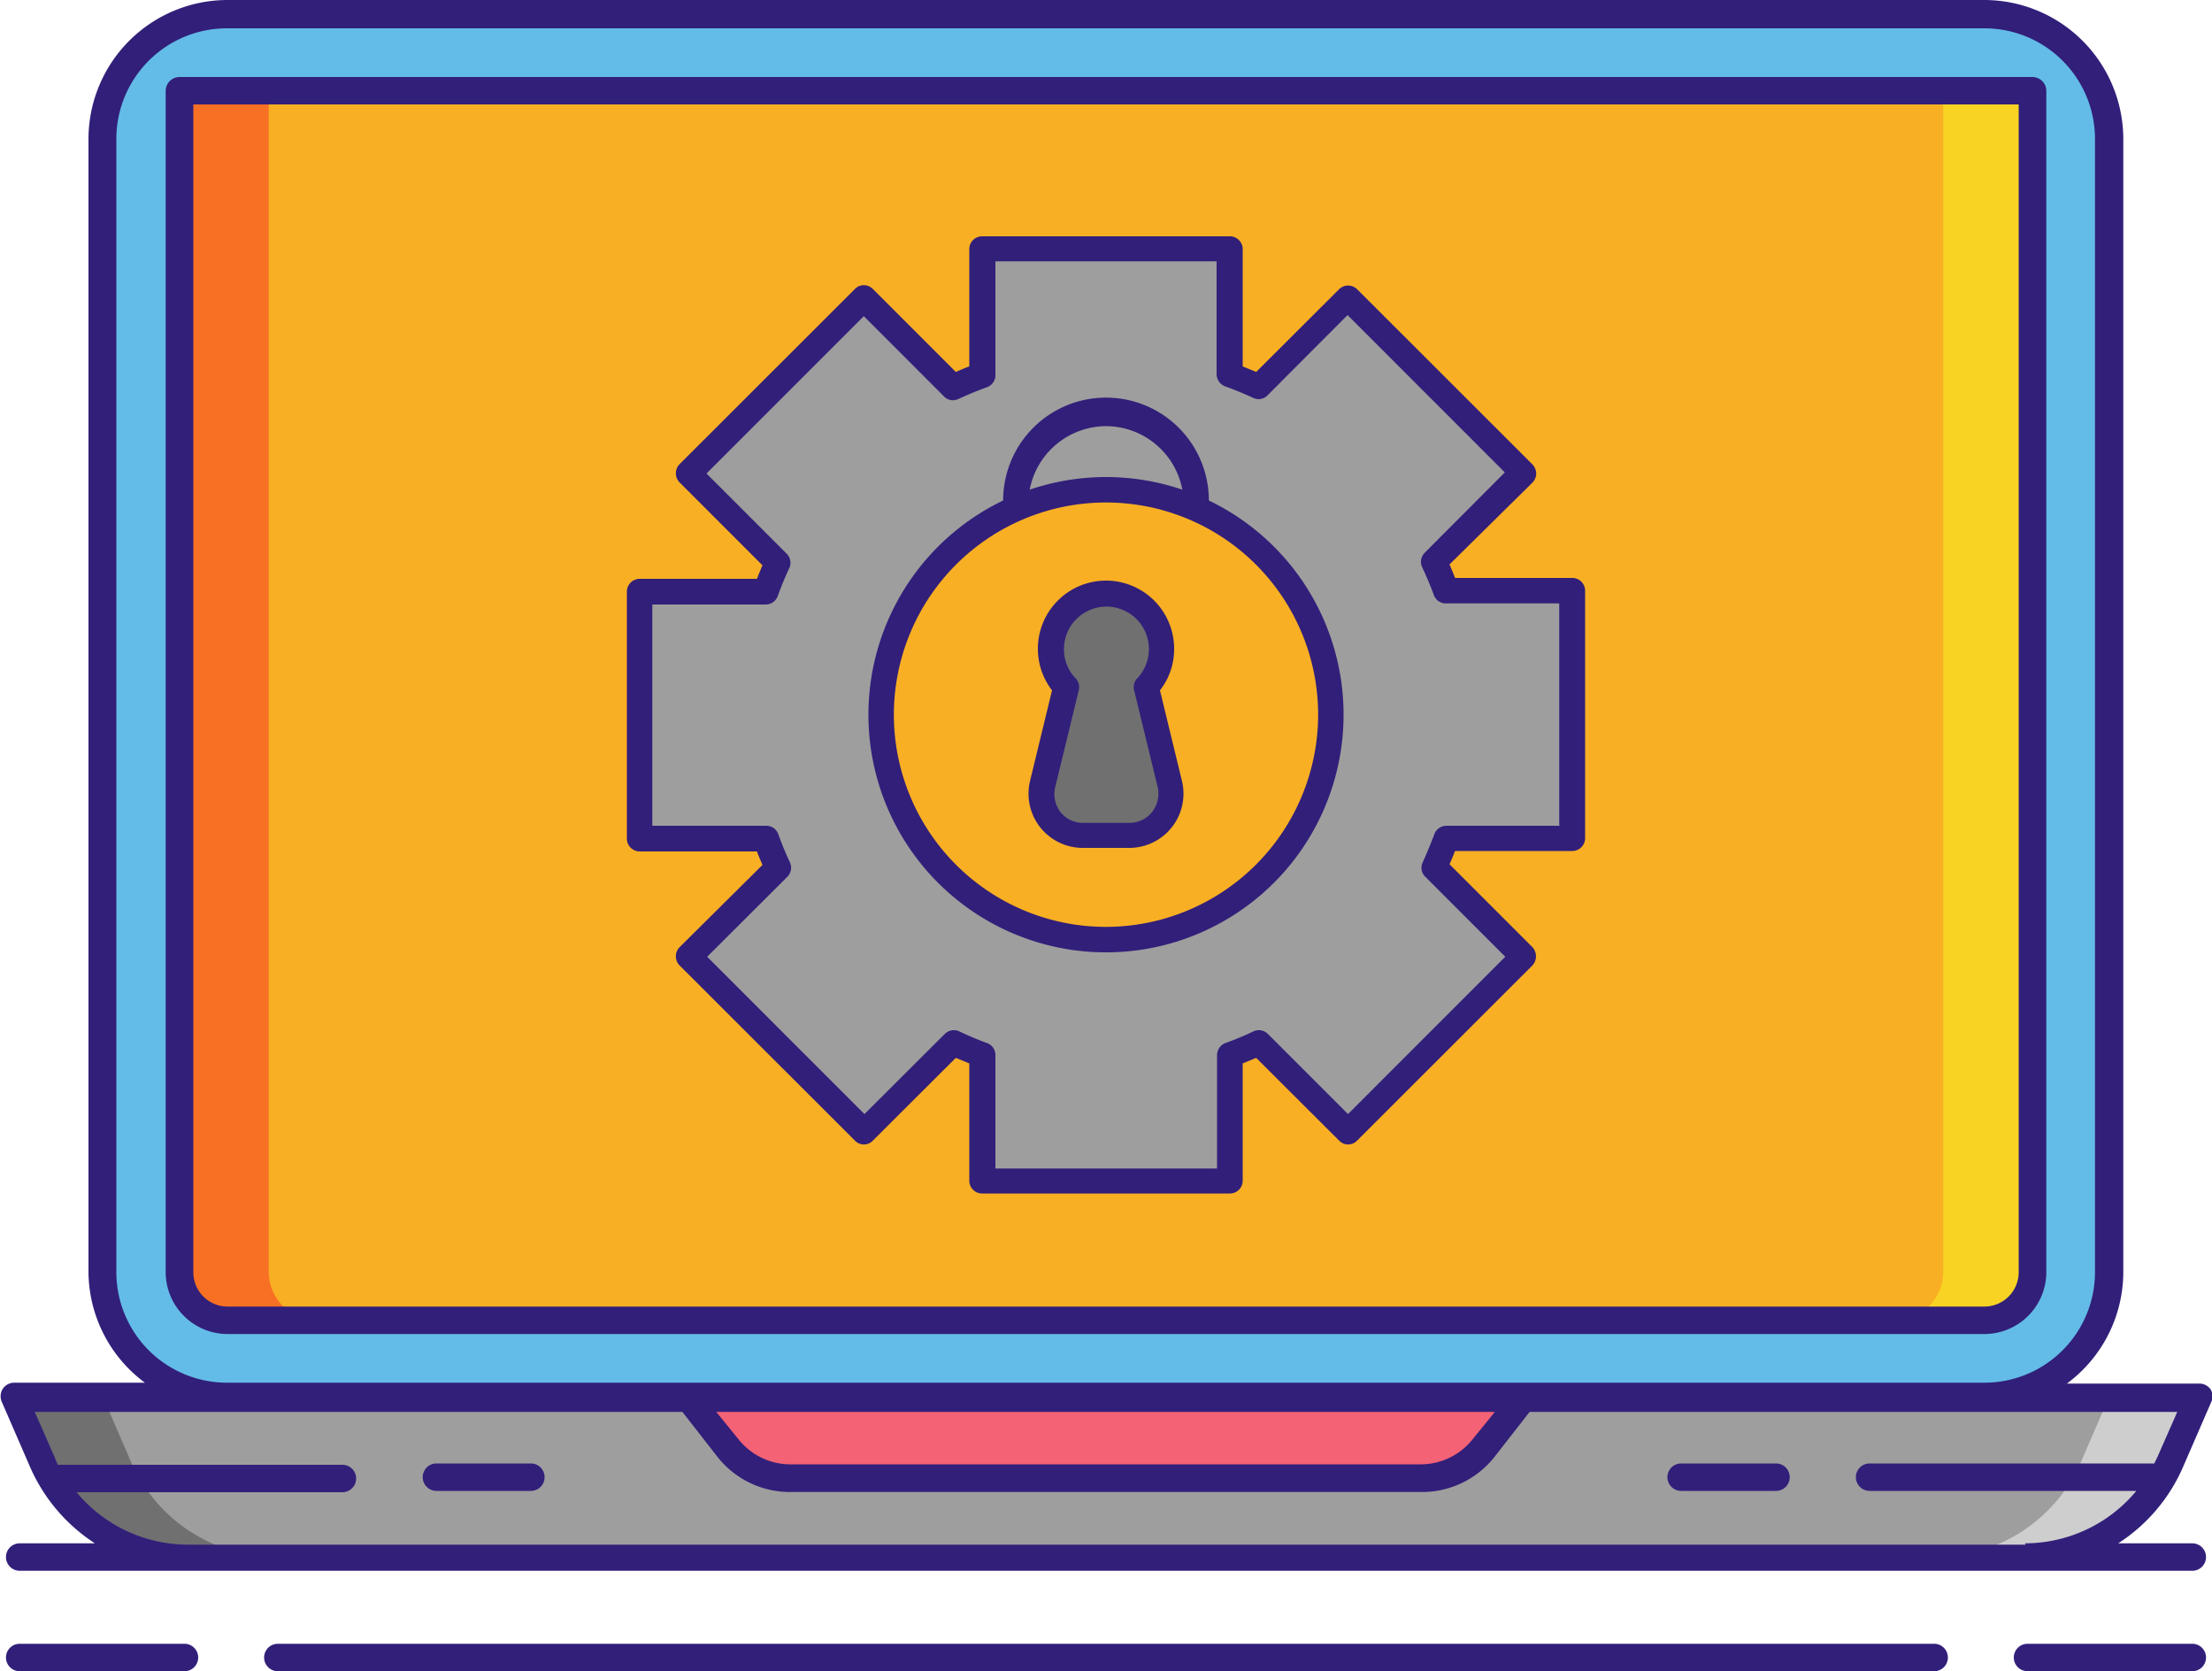 <svg id="Layer_1" data-name="Layer 1" xmlns="http://www.w3.org/2000/svg" viewBox="0 0 100 75.53">
  <defs>
    <style>
      .cls-1 {
        fill: #63bce7;
      }

      .cls-2 {
        fill: #f8af23;
      }

      .cls-3 {
        fill: #f87023;
      }

      .cls-4 {
        fill: #f8d323;
      }

      .cls-5 {
        fill: #9e9e9e;
      }

      .cls-6 {
        fill: #707070;
      }

      .cls-7 {
        fill: #cecece;
      }

      .cls-8 {
        fill: #f46275;
      }

      .cls-9 {
        fill: #321f7a;
      }
    </style>
  </defs>
  <title>rafuguard_setting</title>
  <g>
    <g>
      <path class="cls-1" d="M10.29,75.34a5.66,5.66,0,0,1-5.65-5.66V18.47a5.66,5.66,0,0,1,5.65-5.66H89.71a5.66,5.66,0,0,1,5.65,5.66V69.68a5.66,5.66,0,0,1-5.65,5.66Z" transform="translate(0 -12.19)"/>
      <path class="cls-2" d="M91.88,16.29V69.67a2.18,2.18,0,0,1-2.18,2.19H10.3a2.18,2.18,0,0,1-2.18-2.19V16.29Z" transform="translate(0 -12.19)"/>
      <path class="cls-3" d="M12.15,69.67V16.29h-4V69.67a2.19,2.19,0,0,0,2.19,2.19h4A2.19,2.19,0,0,1,12.15,69.67Z" transform="translate(0 -12.19)"/>
      <path class="cls-4" d="M87.85,69.67V16.29h4V69.67a2.19,2.19,0,0,1-2.19,2.19h-4A2.19,2.19,0,0,0,87.85,69.67Z" transform="translate(0 -12.19)"/>
      <path class="cls-5" d="M50,75.34H.62l1.26,2.91a7.19,7.19,0,0,0,6.58,4.31H91.54a7.19,7.19,0,0,0,6.58-4.31l1.26-2.91Z" transform="translate(0 -12.19)"/>
      <path class="cls-6" d="M5.92,78.25,4.66,75.34h-4l1.26,2.91a7.19,7.19,0,0,0,6.58,4.31h4A7.18,7.18,0,0,1,5.92,78.25Z" transform="translate(0 -12.19)"/>
      <path class="cls-7" d="M94.08,78.25l1.26-2.91h4l-1.26,2.91a7.19,7.19,0,0,1-6.58,4.31h-4A7.18,7.18,0,0,0,94.08,78.25Z" transform="translate(0 -12.19)"/>
      <path class="cls-8" d="M31.15,75.34l1.74,2.23A3.62,3.62,0,0,0,35.73,79H64.27a3.62,3.62,0,0,0,2.84-1.38l1.74-2.23Z" transform="translate(0 -12.19)"/>
    </g>
    <g>
      <path class="cls-9" d="M92.51,69.68V16.29a.63.63,0,0,0-.63-.62H8.12a.63.63,0,0,0-.63.62V69.68a2.8,2.8,0,0,0,2.8,2.8H89.71A2.8,2.8,0,0,0,92.51,69.68Zm-83.77,0V16.91H91.26V69.68a1.55,1.55,0,0,1-1.55,1.56H10.29A1.55,1.55,0,0,1,8.74,69.68Z" transform="translate(0 -12.19)"/>
      <path class="cls-9" d="M98.69,78.49l1.26-2.9a.64.64,0,0,0,0-.59.62.62,0,0,0-.52-.28H93.44a6.28,6.28,0,0,0,2.55-5V18.47a6.29,6.29,0,0,0-6.28-6.28H10.29A6.29,6.29,0,0,0,4,18.47V69.68a6.28,6.28,0,0,0,2.55,5H.62A.62.62,0,0,0,.1,75a.64.64,0,0,0,0,.59l1.26,2.9a7.86,7.86,0,0,0,2.93,3.45H.89a.62.62,0,0,0,0,1.24H99.11a.62.62,0,1,0,0-1.24H95.76A7.79,7.79,0,0,0,98.69,78.49ZM5.26,69.68V18.47a5,5,0,0,1,5-5H89.71a5,5,0,0,1,5,5V69.68a5,5,0,0,1-5,5H10.29A5,5,0,0,1,5.26,69.68ZM67.58,76l-1,1.23a3,3,0,0,1-2.35,1.14H35.73a3,3,0,0,1-2.35-1.14l-1-1.23Zm24,6H8.46a6.55,6.55,0,0,1-5-2.37H15.48a.62.62,0,0,0,0-1.24H2.61L2.45,78l-.88-2H30.85l1.56,2a4.17,4.17,0,0,0,3.32,1.62H64.27A4.17,4.17,0,0,0,67.59,78l1.56-2H98.43l-.88,2-.16.33H84.52a.62.62,0,0,0,0,1.24H96.58A6.55,6.55,0,0,1,91.54,81.94Z" transform="translate(0 -12.19)"/>
      <path class="cls-9" d="M24,78.33H19.73a.62.62,0,0,0,0,1.24H24a.62.62,0,0,0,0-1.24Z" transform="translate(0 -12.19)"/>
      <path class="cls-9" d="M80.27,78.33H76a.62.62,0,1,0,0,1.24h4.29a.62.62,0,0,0,0-1.24Z" transform="translate(0 -12.19)"/>
      <path class="cls-9" d="M8.34,86.48H.89a.62.62,0,0,0,0,1.24H8.34a.62.62,0,0,0,0-1.24Z" transform="translate(0 -12.19)"/>
      <path class="cls-9" d="M99.11,86.48H91.66a.62.62,0,0,0,0,1.24h7.45a.62.62,0,0,0,0-1.24Z" transform="translate(0 -12.19)"/>
      <path class="cls-9" d="M87.44,86.48H12.56a.62.62,0,1,0,0,1.24H87.44a.62.62,0,0,0,0-1.24Z" transform="translate(0 -12.19)"/>
    </g>
  </g>
  <circle class="cls-2" cx="49.47" cy="32.78" r="11.33"/>
  <path class="cls-9" d="M65.89,74.47" transform="translate(0 -12.19)"/>
  <g>
    <g>
      <path class="cls-5" d="M34.62,50.09c.16.45.34.88.54,1.31l-4,4,7.92,7.93,4-4q.64.3,1.32.54v5.7H55.6v-5.7c.45-.16.88-.34,1.31-.54l4,4,7.93-7.93-4-4c.2-.43.38-.86.54-1.31h5.7V38.88h-5.7c-.16-.44-.34-.88-.54-1.31l4-4-7.93-7.92-4,4c-.43-.2-.86-.38-1.31-.55V23.41H44.4V29.1c-.45.17-.89.35-1.32.55l-4-4-7.92,7.92,4,4c-.2.43-.38.87-.54,1.31h-5.7V50.09Z" transform="translate(0 -12.19)"/>
      <circle class="cls-2" cx="50" cy="32.3" r="10.17"/>
      <path class="cls-6" d="M52.88,47.65l-1.07-4.41h0a2.45,2.45,0,0,0,.69-1.72,2.5,2.5,0,0,0-5,0,2.45,2.45,0,0,0,.69,1.72l-1.07,4.41A1.88,1.88,0,0,0,48.94,50h2.12A1.88,1.88,0,0,0,52.88,47.65Z" transform="translate(0 -12.19)"/>
    </g>
    <g>
      <path class="cls-9" d="M71.08,38.31h-5.3c-.08-.2-.16-.41-.25-.61L69.28,34a.61.61,0,0,0,.17-.41.63.63,0,0,0-.17-.41l-7.93-7.92a.58.58,0,0,0-.81,0L56.79,29l-.61-.25v-5.3a.58.58,0,0,0-.58-.58H44.4a.58.58,0,0,0-.58.58v5.3c-.2.07-.4.16-.61.25l-3.75-3.75a.57.57,0,0,0-.41-.17h0a.54.54,0,0,0-.4.17l-7.93,7.92a.59.59,0,0,0,0,.82l3.75,3.75c-.09.2-.17.41-.25.61h-5.3a.58.58,0,0,0-.58.57V50.09a.58.58,0,0,0,.58.58h5.3c.07.2.16.4.25.61L30.72,55a.59.59,0,0,0,0,.82l7.93,7.92a.56.56,0,0,0,.81,0L43.21,60l.61.25v5.3a.58.58,0,0,0,.58.58H55.6a.58.58,0,0,0,.58-.58v-5.3l.61-.25,3.75,3.74a.56.56,0,0,0,.81,0l7.93-7.92a.61.61,0,0,0,0-.82l-3.75-3.75c.09-.2.17-.4.25-.6h5.3a.58.58,0,0,0,.58-.58V38.88A.58.58,0,0,0,71.08,38.31Zm-.57,11.2H65.38a.58.58,0,0,0-.54.39c-.15.4-.32.81-.52,1.26a.56.56,0,0,0,.11.65l3.62,3.62-7.11,7.11-3.62-3.62a.58.58,0,0,0-.65-.12,13.69,13.69,0,0,1-1.27.53.59.59,0,0,0-.38.54V65H45V59.87a.57.57,0,0,0-.38-.54c-.41-.15-.84-.33-1.26-.53a.58.58,0,0,0-.65.12l-3.63,3.62-7.11-7.11,3.63-3.62a.58.58,0,0,0,.11-.65,13.56,13.56,0,0,1-.52-1.26.58.58,0,0,0-.54-.39H29.49v-10h5.13a.58.58,0,0,0,.54-.38c.15-.41.32-.84.52-1.26a.58.58,0,0,0-.11-.65l-3.63-3.63,7.11-7.11,3.63,3.63a.56.56,0,0,0,.65.11c.46-.21.87-.38,1.26-.52A.58.58,0,0,0,45,29.1V24H55V29.1a.6.6,0,0,0,.38.55c.4.14.81.31,1.27.52a.56.56,0,0,0,.65-.11l3.62-3.63,7.11,7.11-3.62,3.63a.58.58,0,0,0-.12.65c.2.42.38.85.53,1.26a.57.57,0,0,0,.54.38h5.13v10Z" transform="translate(0 -12.19)"/>
      <path class="cls-9" d="M54.65,34.81a4.65,4.65,0,0,0-9.3,0,10.74,10.74,0,1,0,9.3,0ZM50,31.45a3.52,3.52,0,0,1,3.45,2.87,10.73,10.73,0,0,0-6.9,0A3.53,3.53,0,0,1,50,31.45Zm0,22.63a9.59,9.59,0,1,1,9.59-9.59A9.6,9.6,0,0,1,50,54.08Z" transform="translate(0 -12.19)"/>
      <path class="cls-9" d="M53.44,47.51l-1-4.12a3,3,0,0,0,.64-1.87,3.08,3.08,0,1,0-5.52,1.87l-1,4.12a2.45,2.45,0,0,0,2.38,3h2.12a2.45,2.45,0,0,0,2.38-3Zm-1.36,1.38a1.3,1.3,0,0,1-1,.49H48.94a1.3,1.3,0,0,1-1-.49,1.34,1.34,0,0,1-.24-1.11l1.07-4.4a.57.57,0,0,0-.14-.53,1.88,1.88,0,0,1-.53-1.33,1.92,1.92,0,1,1,3.31,1.33.57.57,0,0,0-.14.53l1.07,4.4A1.34,1.34,0,0,1,52.08,48.89Z" transform="translate(0 -12.19)"/>
    </g>
  </g>
</svg>
